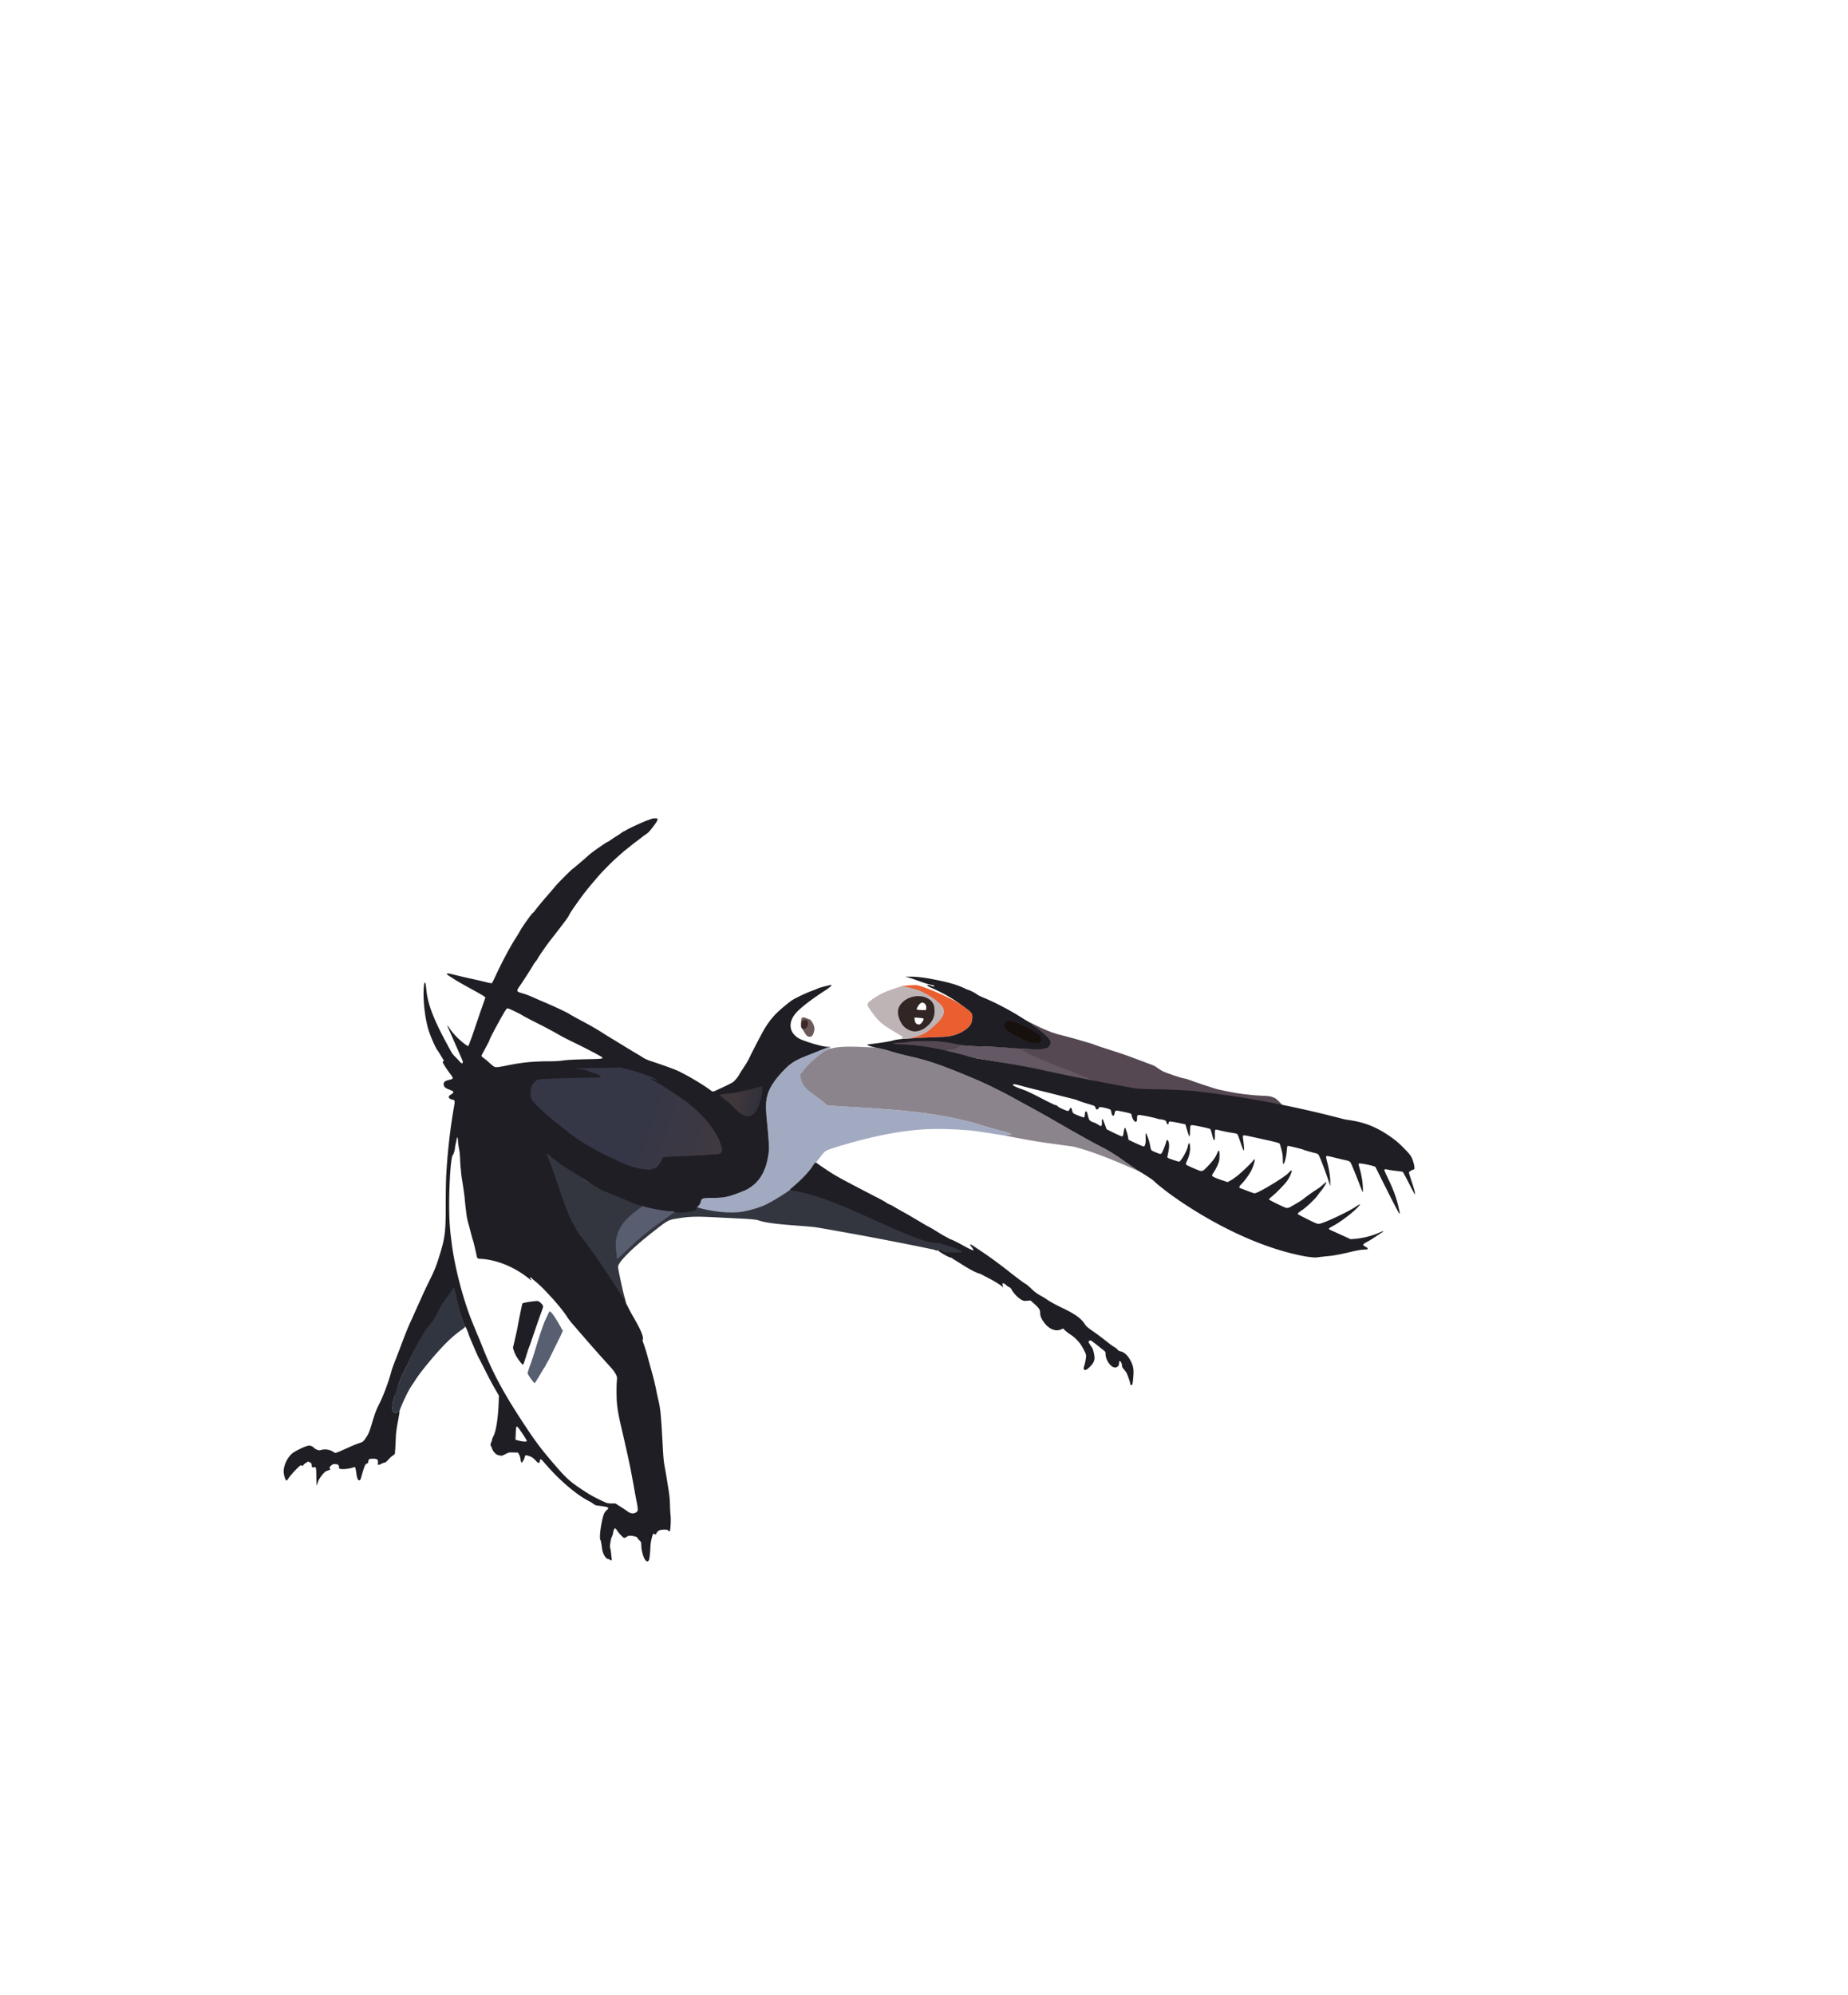 <svg xmlns="http://www.w3.org/2000/svg" xmlns:xlink="http://www.w3.org/1999/xlink" xml:space="preserve" width="3796" height="4096"><defs><linearGradient id="b"><stop offset=".393" style="stop-color:#40373b;stop-opacity:1"/><stop offset="1" style="stop-color:#2c2e3b;stop-opacity:1"/></linearGradient><linearGradient id="a"><stop offset=".455" style="stop-color:#353746;stop-opacity:1"/><stop offset="1" style="stop-color:#463a3d;stop-opacity:1"/></linearGradient><linearGradient xlink:href="#a" id="c" x1="1092.197" x2="1584.191" y1="2227.502" y2="2391.163" gradientUnits="userSpaceOnUse"/><linearGradient xlink:href="#b" id="d" x1="1471.65" x2="1573.481" y1="2246.072" y2="2273.443" gradientUnits="userSpaceOnUse"/></defs><path d="M1321.5 2471.95a5.46 5.46 0 0 0-4.422.81l-5.137 3.556c-14.153 9.8-28.257 22.58-36.181 33.102-9.263 12.299-14.784 26.679-15.897 41.58-.55 7.362.788 25.27 2.332 32.666.094.452.174 1.055.705 2.094.532 1.038 2.107 2.752 4.082 3.185 1.976.433 3.32-.126 4.188-.53.868-.406 1.47-.829 2.117-1.31 2.59-1.923 5.975-5.153 12.717-11.507 33.495-31.568 44.852-41.033 76.953-64.137 8.884-6.394 15.111-10.962 19.127-14.047 2.008-1.542 3.444-2.692 4.512-3.646.534-.478.95-.843 1.51-1.54.28-.348.648-.682 1.066-1.898.209-.608.476-1.55.2-2.93-.278-1.38-1.43-2.962-2.56-3.646-1.53-.929-1.548-.659-1.853-.729a12 12 0 0 0-.809-.154 40 40 0 0 0-1.779-.24c-1.35-.157-3.052-.317-4.867-.455-13.092-.995-30.495-3.911-45.938-7.733z" style="fill:#585d70;fill-opacity:1;stroke-width:1.336"/><path d="M2083.584 2083.505c-.321.016 38.44 22.451 39.578 23.378 5.514 4.491 22.75 18.646 26.853 22.938 2.41 2.52.628 5.82.82 6.751s.786 1.955 1.016 3.04c1.058 4.99 2.643 10.157-3.682 12.95-7.123 3.146-40.7 1.887-70.049-.511 0 0 40.579 21.113 61.748 30.453 21.536 9.503 34.383 14.812 45.188 18.674 12.356 4.416 16.86 6.163 37.123 14.404 17.232 8.403 27.09 13.9 44.9 18.14 0 0 20.53 3.213 44.902 7.7 25.474 4.69 25.004 4.648 62.932 5.4 40.958.813 45.878 1.1 97.582 5.66 27.922 2.465 45.828 10.35 63.992 13.865 16.744 3.239 23.958 4.211 41.366 5.568 22.283 1.738 46.695-5.625 53.982-2.462v-.01c2.752 1.194 4.107 1.414 3.086.502-3.272-2.924-10.565-12.722-17.705-15.824s-11.747-3.546-21.797-3.94c-27.915-1.093-54.44-5.018-66.203-7.553-2.806-.604-9.24-1.864-14.295-2.797-5.056-.934-12.693-2.682-16.97-3.886-10.566-2.975-46.297-14.947-54.704-18.33-3.824-1.54-8.583-2.906-10.842-3.114-5.513-.507-36.784-11.073-44.328-14.978-3.351-1.735-8.435-4.943-11.299-7.129-3.963-3.027-6.834-4.527-12.021-6.283-3.748-1.27-15.247-5.572-25.553-9.563s-26.057-9.728-35.002-12.746c-21.34-7.2-46.743-14.79-53.387-17.603-2.916-1.235-8.96-3.289-13.433-4.565-4.473-1.275-14.177-4.12-21.567-6.324-7.389-2.203-21.676-6.073-31.746-8.598-19.186-4.81-25.774-7.13-46.037-16.214-10.401-4.663-54.448-27.34-54.448-26.994m-150.789 48.816s-89.096 2.791-96.675 3.963c-7.784 1.204-6.469 14.4.509 15.064 28.365 2.693 98.733 7.574 111.722 11.854 12.144-.155 23.934-7.026 35.697-12.817l10.283-5.648s-10.458-6.575-30.424-10.134c-10.112-1.802-31.112-2.282-31.112-2.282" style="fill:#554852;fill-opacity:1;stroke-width:1.336"/><path d="M1122.674 2368.643c-.345.344-5.494 5.066-4.311 7.677 3.639 8.027 11.438 25.188 16.71 40.934 2.764 8.25 2.831 23.275 6.108 32.625s9.727 20.925 10.973 24.5 2.07 8.65 3.662 12.5 11.48 9.278 12.919 12.853c19.951 42 50.399 77.083 76.116 115.881 9.695 14.584 21.338 32.674 25.104 38.724s8.639 12.045 9.856 13.97c.642 1.016 3.988 3.825 6.683 8.949a296 296 0 0 0-3.443-12.96c-3.597-12.321-13.522-58.428-13.522-62.814 0-9.544 29.74-39.205 73.54-73.35 29.234-22.788 29.242-22.793 47.155-25.837 24.364-4.14 37.908-4.648 74.91-2.801 18.813.938 45.994 2.288 60.403 2.998 16.026.79 28.452 2.085 32.004 3.338 27.697 9.775 95.708 10.545 123.367 15.148 79.435 13.753 159.084 28.697 237.95 45.23 4.963 2.532 5.736 2.236 7.767 1.099 0-1.632 6.527-.21 7.857 1.92.7 1.12 2.878 2.112 5.49 2.501 7.046 1.048 36.527 1.025 36.527.129 0-1.358-4.025-5.151-5.756-5.151-.887 0-1.89-.45-2.23-1-4.35-3.289-37.44-12.956-40.963-12.956-55.546-1.269-196.9-106.012-299.137-109.696-2.897-1.626-6.12-.43-3.097-2.96a424 424 0 0 0 6.678-5.706c-5.232 4.376-10.536 8.832-10.713 8.324-.464-1.325-1.29-1.197-3.3.508-6.05 5.131-40.14 26.103-49.35 30.36-26.237 12.125-45.14 8.606-75.839 8.666-22.819.044-37.777-3.434-53.025-7.672-1.569-.436-2.932-.169-4.137.51q-.529.57-1.144 1.15c-2.292 2.156-4.76 4.043-4.76 5.39 0 6.053-30.212 9.261-40.688 6.836-4.092.152-6.179 1.86-8.093 3.559-1.778 1.577-11.922 9.013-22.541 16.522-26.651 18.844-48.116 36.611-69.928 57.884-10.189 9.937-19.182 18.067-19.986 18.067-1.926 0-1.168-2.715-3.246-19.307-4.49-41.859 22.318-66.073 54.822-88.451-2.065-.536-3.75-2.123-5.176-2.46-5.75-1.356-18.023-6.657-27.406-11.056-29.037-11.785-59.024-21.409-84.89-39.431-13.082-9.313-11.42-17.02-33.17-30.407-14.045-8.643-24.725-16.362-35.36-25.634-3.584-2.444-7.814.117-11.39.896" style="fill:#33363f;fill-opacity:1;stroke-width:.118"/><path d="M931.787 2644.28c-.415.04-3.536.786-5.425 3.904-1.903 3.144-8.133 6.951-10.927 10.546-3.368 4.333-5.782 9.266-8.46 13.363-.465.715-.98 1.357-1.442 2.088a163 163 0 0 0-8.128 14.46c-6.717 13.465-11.102 26.61-13.336 27.99-24.315 28.406-42.032 76.628-58.424 108.738a2008 2008 0 0 1-7.075 17c-.374.881-1.086 1.28-1.461 2.222-1.6 4.237-4.04 7.347-5.525 11.827-.925 3.21-.074 7.423-1.387 11.951-4.429 15.277-5.594 25.8-3.254 29.371 2.362 3.605 7.188 4.366 10.79 1.703l2.886-2.134v.105c4.449-13.317 17.961-42.257 24.906-51.95 1.422-1.982 5.14-7.594 8.264-12.468 11.468-17.896 43.557-56.384 63.266-75.88 24.71-24.446 35.352-27.581 38.824-33.11-.053-.071-.099-.154-.147-.211-3.339-3.957-9.931-25.535-16.068-50.926-.797-3.3-2.205-8.49-3.014-11.515a232 232 0 0 1-2.642-11.235c-.757-3.716-1.837-5.836-2.22-5.84" style="fill:#313540;fill-opacity:1;stroke-width:1.473"/><path d="M1184.639 2191.953c-1.98.081-3.519.181-5.602.256a86876 86876 0 0 0-64.719 2.338c-12.024.45-24.854 5.436-33.222 15.084s-11.492 22.005-11.492 33.934c0 7.095 1.454 18.163 6.841 26.652s11.594 14.06 21.701 23.775c28.963 27.837 66.865 55.69 104.403 78.47 37.537 22.78 73.666 40.479 103.6 46.925 14.868 3.202 27.256 5.383 41.083 1.101 13.827-4.281 23.589-16.062 29.225-26.96l-1.783 3.445 35.94-1.563c28.964-1.26 46.368-2.215 58.806-3.97 6.219-.878 11.274-1.762 17.137-4.364 5.862-2.602 13.381-9.192 16.19-16.508 4.244-11.063 1.555-12.944.937-16.046-.619-3.103-1.43-5.795-2.407-8.684-1.953-5.777-4.606-12.099-7.806-18.6-17.857-36.272-52.656-69.812-99.852-100.722-10.185-6.67-20.13-13.336-27.832-18.62-7.702-5.283-15.171-11.106-13.014-9.203-6.71-5.919-11.488-7.497-17.794-10.148s-13.46-5.18-21.024-7.54c-53.455-16.675-111.983-3.596-129.316 10.948" style="fill:url(#c);stroke-width:5.891"/><path d="M1705.2 2149.377c-.208-.01-.61.027-1.163.098h.076l-8 2.935c-4.4 1.615-10.025 3.814-12.5 4.887s-13.275 5.4-24 9.613c-29.9 11.748-37.864 17.28-58.974 40.967-34.102 40.105-28.223 59.202-23.6 112.5 3.183 35.401 3.2 41.645.14 57.156-2.618 13.278-3.66 16.657-8.628 27.998-8.16 18.625-22.922 32.793-42.197 40.496-29.515 11.796-37.582 13.604-61.74 13.842-22.15.218-23.34.585-25.057 7.742-.862 3.593-2.27 5.99-5.067 8.621-1.019.96-1.898 1.97-2.56 2.914 27.51 8.36 66.125 13.702 94.203 8.866 20.405-3.866 40.278-10.513 52-16.91 19.004-10.374 33.668-19.691 45.238-28.143-.27-.7.314-1.497 1.951-2.867 21.57-18.056 37.313-34.69 45.409-47.975 1.954-3.208 3.454-4.676 5.093-4.611 15.709-19.37 16.037-23.318 27.543-27.258 14.577-4.991 110.186-36.772 197.256-41.355 25.853-1.362 54.447-.668 89.5 2.177 15.928 1.293 60.105 8.63 78.195 11.516-4.453-.997-4.087-1.292-1.244-1.762 2.403-.396 5.775-.732 7.492-.732 2 0 2.962-.509 2.674-1.39-.248-.76-10.294-3.926-22.41-7.061-12.078-3.125-34.605-9.737-50.062-14.694-101.175-28.282-200.93-29.787-304.96-36.873l-9.115-7.404c-16.825-13.668-30.264-20.79-36.933-34.309-1.002-2.03-1.984-4.433-2.783-6.73-3.97-7.76-5.354-13.832-5.354-15.592 0-6.626 31.145-37.445 45-44.53 1.925-.983 4.727-2.813 6.227-4.064s4.081-2.573 5.738-2.937c2.946-.647 3.759-4.099 2.765-5.092q-.036-.035-.154-.039" style="fill:#a2aac1;fill-opacity:1;stroke-width:2.083"/><path d="M2221.268 2214.881c-115.279-24.658-147.553-30.926-208.648-40.52-27.045-4.247-35.057-5.841-44.526-8.86-3.643-1.16-10.433-2.943-15.088-3.961-10.142-2.219-14.612-3.47-13.615-3.813.405-.14 5.704-1.085 11.775-2.102 8.396-1.405 12.127-2.396 15.58-4.138 4.043-2.04 6.194-5.804 10.018-5.409 2.361.244 13.913 1.721 26.663 2.136 41.367 1.348 72.198 2.236 85.974 4.685 7.866 1.4 18.132 8.973 38.398 17.785 28.634 12.451 36.11 15.524 49.31 20.267 13.47 4.84 51.314 20.084 60.902 24.532 10.88 5.046 9.418 4.994-16.743-.602z" style="fill:#645864;fill-opacity:1;stroke:#000;stroke-width:1.391;stroke-opacity:0"/><path d="M1749.025 2149.262c-17.129-.152-33.816.853-46.437 5.246-13.048 4.54-39.53 26.515-53.363 44.693-5.046 6.63-5.466 6.683-4.827 12.123.36 3.066 2.418 9.149 4.573 13.516 6.669 13.518 24.897 24.162 41.722 37.83l9.116 7.404c104.029 7.086 203.785 8.592 304.959 36.873 15.457 4.957 37.984 11.569 50.062 14.694 12.116 3.135 22.162 6.3 22.41 7.06.288.882-.674 1.39-2.674 1.39-1.717 0-5.089.337-7.492.733-3.955.653-3.118.968 8.817 3.305 36.269 7.1 57.21 10.598 91.459 15.273l37.447 5.112c45.339 11.396 96.595 33.754 138.518 52.507 4.282 1.75 2.354-.893 3.713-1.627-7.618-4.914-28.139-14.602-40.713-23.343-18.812-13.078-28.423-18.99-43.196-26.57-10.45-5.363-25.975-13.697-34.5-18.522a14265 14265 0 0 0-29-16.363c-7.425-4.175-23.175-13.201-35-20.059-11.825-6.857-31.276-17.773-43.226-24.258s-28.15-15.37-36-19.748c-25.126-14.012-58.307-30.333-82.774-40.715-59.577-25.279-91.893-36.801-124.5-44.39-24.14-5.619-43.6-10.725-51.5-13.514-.45-.159-1-.337-1.635-.531-4.41-1.347-12.913-3.449-20.365-5.01a421 421 0 0 1-6.508-1.414c-14.386-.235-31.957-1.544-49.086-1.695" style="fill:#8b848c;fill-opacity:1;stroke-width:2.083"/><path d="M1565.338 2223.21c-3.105-.267-3.686.297-5.23.653-2.418.558-7.223 1.92-11.858 3.297-10.44 3.103-12.14 3.529-19.37 4.8-3.59.633-8.23 1.627-11.187 2.425-5.15 1.389-9.924 2.15-24.322 3.763-6.42.72-10.115 1.15-12.7 1.59-1.291.22-2.275.376-3.712.934-1.437.557-4.328 2.457-5.309 5.4-1.577 4.733.317 6.111.866 7.022.548.91.98 1.401 1.425 1.904.89 1.006 1.833 1.896 2.973 2.916 2.281 2.04 5.285 4.458 8.756 7.045 2.307 1.72 9.652 8.176 15.437 13.775 7.191 6.96 11.973 11.371 16.375 14.545 4.403 3.174 8.744 5.006 13.018 5.951 9.08 2.009 18.404-1.676 24.844-8.572s10.989-16.674 14.267-28.99c1.543-5.797 2.77-12.4 3.504-18.08.367-2.84.612-5.426.684-7.7.036-1.136.035-2.184-.061-3.298-.096-1.115.022-2.143-1.207-4.44-.19-.356-.496-1.194-1.817-2.488-1.32-1.293-3.827-2.317-5.377-2.451z" style="fill:url(#d);fill-opacity:1;stroke:#000;stroke-width:.945;stroke-opacity:0"/><path d="M1882.198 2023.025c-11.608-.654-35.537 2.455-31.078 2.31 2.7-.088 7.384.913 13.119 2.633 6.744 1.522 14.87 3.57 18.559 4.785 13.866 4.566 34.929 17.118 45.474 27.1 16.99 14.325 11.994 26.71-14.252 50.242-7.935 7.114-14.194 11.22-21.984 14.428-8.57 3.527-14.759 5.31-23.89 6.877a156 156 0 0 1-4.358.689 108 108 0 0 1-2.494.904s16.363-1.03 23.326-1.47c9.075-.574 26.4-1.33 38.5-1.682 23.585-.685 30.593-1.742 43.845-6.611 13.237-4.864 26.206-15.276 28.471-22.862 1.887-6.318 2.408-13.793 1.213-17.416-1.382-4.189-3.974-6.536-20.121-18.236-20.77-15.05-82.722-41.038-94.33-41.691" style="fill:#eb5e30;fill-opacity:1"/><path d="M1345.37 1680.39c-3.05.013-7.076.85-9.61 2-2.397 1.088-4.813 1.979-5.369 1.979-1.943 0-37.323 16.102-42.921 19.535-3.108 1.905-6.033 3.464-6.5 3.474-.468.01-2.734 1.468-5.036 3.25s-6.504 4.59-9.34 6.24c-2.835 1.65-7.816 4.913-11.068 7.25-3.252 2.338-6.156 4.25-6.453 4.25-2.194 0-32.201 20.87-39.54 27.5-9.76 8.817-30.906 26.863-32.673 27.881-2.898 1.671-29.795 28.483-35.76 35.647-6.192 7.439-14.044 16.627-17.921 20.973-6.352 7.119-19.664 23.206-23.428 28.31-2.356 3.196-4.891 6.044-5.633 6.328-1.827.701-22.28 29.495-25.83 36.362-1.564 3.025-4.752 8.425-7.086 12-11.858 18.162-28.154 48.297-41.098 76-4.754 10.175-9.022 18.892-9.486 19.373-.478.494-4.453-.018-9.172-1.184-10.826-2.673-26.864-6.381-44.326-10.248-7.7-1.705-19.334-4.458-25.854-6.117-8.656-2.203-12.153-2.718-12.96-1.91-1.258 1.257-.748 1.67 12.314 9.978 10.201 6.49 17.591 10.727 42.156 24.172 10.261 5.616 19.937 11.245 21.5 12.508l2.844 2.297-5.385 15.314c-2.961 8.424-10.644 30.842-17.074 49.817-7.469 22.04-12.207 34.598-13.117 34.773-.784.15-5.78-3.275-11.106-7.611-12.272-9.995-22.618-21.516-29.45-32.793-.624-1.028-1.494-1.524-1.934-1.102s31.565 71.195 31.55 73.182c-.036 4.803-1.582 4.904-6.158.404-5.512-7.01-12.373-11.833-17.008-19.402-32.566-58.829-48.828-94.58-51.84-130.127-1.307-15.426-3.532-16.37-4.601-7.824-2.919 23.327.905 63.449 8.58 90.01 4.063 14.06 14.88 38.77 19.477 44.49.663.824 3.2 4.804 5.636 8.843s5.099 8.412 5.916 9.717c1.338 2.135 1.316 2.502-.22 3.656-1.567 1.178-1.335 1.9 2.824 8.784 2.492 4.124 7.288 11.1 10.656 15.5 8.198 10.71 8.137 11.458-1.102 13.578-8.307 1.905-11.476 4.333-11.476 8.787 0 4.837 2.635 7.627 10.012 10.592 9.47 3.806 9.82 4.025 9.82 6.132 0 1.164-1.588 2.746-4.197 4.186-2.309 1.273-4.486 3.228-4.84 4.342-.909 2.863 1.934 5.605 6.639 6.4 5.682.96 6.101 2.51 3.93 14.576-7.614 42.29-13.67 95.621-16.055 141.407-.602 11.55-1.054 37.874-1.006 58.5.13 55.99-1.358 68.82-11.967 103.222-7.559 24.51-10.704 32.38-22.49 56.277-5.154 10.45-11.249 23.276-13.543 28.5-2.295 5.226-5.21 11.75-6.477 14.5-3.31 7.183-7.17 15.75-11.49 25.5a988 988 0 0 1-7.285 16c-3.619 7.713-14.564 35.074-19 47.5-1.375 3.85-5.885 15.585-10.024 26.077s-8.042 21.067-8.676 23.5c-5.803 22.288-16.891 52.336-25.617 69.423-6.348 12.432-8.323 17.74-15.83 42.55-4.271 14.116-6.203 18.907-9.883 24.5-6.618 10.06-7.606 10.93-15.26 13.44-6.957 2.283-12.786 4.735-34.847 14.653-6.555 2.947-12.786 5.358-13.846 5.358s-3.204-.91-4.765-2.022c-6.573-4.68-16.947-6.265-25.073-3.83-3.18.953-4.605.853-8.367-.584-2.494-.952-5.096-2.526-5.783-3.498s-2.786-2.562-4.666-3.531c-5.233-2.697-10.766-1.4-25.785 6.047-11.032 5.469-14.085 7.496-18.43 12.236-8.03 8.76-13.8 22.605-13.83 33.182-.02 7.319 3.65 19 5.969 19 .514 0 2.46-2.363 4.324-5.25 4.79-7.417 23.624-26.99 25.31-26.303l2.77 1.125c.83.337 1.648-.177 1.988-1.25.319-1.002 2.72-3.116 5.338-4.697l4.76-2.876 3.502 1.89c3.044 1.641 3.502 2.38 3.502 5.638 0 3.956 1.758 5.399 5.25 4.312 3.85-1.197 4.196.343 4.478 19.955.15 10.426.553 18.28.895 17.456s1.366-3.975 2.277-7c1.094-3.632 3.786-8.219 7.924-13.5 5.497-7.017 6.94-8.237 11.723-9.918 6.752-2.374 6.343-1.985 4.9-4.68-1.09-2.038-.846-2.608 2.405-5.586 2.922-2.678 4.446-3.316 7.912-3.316 5.825 0 8.8 2.195 8.482 6.261-.23 2.95.013 3.203 3.754 3.889 4.926.903 17.46-.501 23.455-2.627 2.45-.87 4.976-1.38 5.611-1.137.635.244 1.74 4.868 2.453 10.278 1.388 10.506 3.061 15.77 5.286 16.623 2.518.966 3.788-.905 5.695-8.381 1.04-4.074 3.18-11.232 4.76-15.907 2.495-7.387 3.289-8.686 6.056-9.93 2.643-1.186 3.184-1.989 3.184-4.714 0-4.196 2.102-5.356 9.713-5.356 8.272 0 10.676 1.853 10.015 7.713-.636 5.645.557 6.144 6.774 2.838 2.638-1.402 5.8-2.55 7.025-2.55 1.484 0 4.076-2.102 7.75-6.288 3.037-3.458 7.16-7.17 9.164-8.25 2.005-1.079 3.823-2.863 4.04-3.963.464-2.361 1.59-21.838 2.081-36 .205-5.895 1.803-17.59 3.893-28.49 1.95-10.17 3.545-19.52 3.545-20.779v-2.291l-2.887 2.135c-3.602 2.663-8.427 1.901-10.789-1.703-2.34-3.572-1.175-14.095 3.254-29.372a5344 5344 0 0 0 4.62-16c.546-1.925 2.236-6.425 3.753-10a2008 2008 0 0 0 7.074-17c16.393-32.11 34.694-79.114 59.008-107.519 2.234-1.38 9.25-13.017 15.967-26.48 5.225-10.474 10.698-19.102 18.42-29.036 2.794-3.594 6.637-9.107 8.541-12.25s3.785-5.715 4.18-5.715 1.244 2.588 1.888 5.75c.645 3.163 1.834 8.225 2.643 11.25s2.122 8.2 2.92 11.5c6.136 25.391 13.127 47.043 16.467 51 1.565 1.856 5.765 11.716 7.455 17.5.964 3.304 18.476 44.214 19.476 45.5.428.55 5.55 10.45 11.385 22 11.637 23.037 16.771 32.665 25.228 47.307l5.6 9.693-.517 14.5c-1.108 31.089-5.347 58.452-10.588 68.352-1.704 3.218-3.114 6.818-3.133 8s-.679 3.273-1.465 4.648c-1.653 2.891-1.946 7.606-.527 8.483.535.33 1.464 2.424 2.064 4.65.6 2.23 2.894 6.007 5.104 8.405 3.23 3.504 5.09 4.594 9.53 5.587 5.455 1.221 5.602 1.194 12.749-2.484 7.032-3.618 7.487-3.712 16.639-3.43l9.408.29 2.338 4.244c1.286 2.334 2.596 6.734 2.91 9.779s.97 5.781 1.457 6.082c1.829 1.13 5.87-5.467 7.266-11.856.738-3.381 2.474-3.488 10.275-.628 4.404 1.614 7.14 3.56 11.451 8.14 6.213 6.601 8.49 7.01 9.02 1.623.324-3.297 1.528-4.43 3.316-3.119.55.404 5.926 6.36 11.947 13.234 27.049 30.884 61.322 59.77 85.25 71.848 3.303 1.668 7.31 4.122 8.905 5.455 3.348 2.8 5.779 3.686 11.67 4.254 2.325.224 7.6.993 11.72 1.707 8.838 1.533 9.75 2.999 4.65 7.477-5.404 4.745-7.03 8.873-10.572 26.832-3.34 16.942-4.318 32.135-2.24 34.783.923 1.175 1.616 4.933 3.172 17.176 1.316 10.355 7.814 21.468 12.55 21.468 1.213 0 2.763.675 3.448 1.5s1.928 1.5 2.762 1.5c1.27 0 1.398-1.01.789-6.25-.4-3.437-1.031-8.95-1.404-12.25-.374-3.3-1.024-6.544-1.446-7.209-1.215-1.915 1.197-18.416 3.283-22.453 1.041-2.014 2.184-5.389 2.54-7.5 1.85-10.993 4.143-12.848 7.962-6.435 2.735 4.591 12.351 14.911 14.543 15.607 1.034.328 3.384-.528 5.623-2.049 3.569-2.422 4.355-2.56 10.823-1.912 6.54.657 11.525 2.61 11.525 4.518 0 .46 1.688 2.476 3.75 4.478 3.663 3.557 3.755 3.825 3.93 11.516.211 9.28 4.227 23.747 7.965 28.69 3.015 3.987 5.835 4.17 7.697.5 1.242-2.45 2.499-14.294 3.209-30.25.283-6.363 3.88-21.833 5.44-23.391.746-.746 1.67-.677 3.13.234 1.087.678 2.049 1.11 2.21.996l.01-.01c3.779-7.906 6.957-9.858 16.5-10.125 6.081-.17 7.293.104 9.468 2.14 2.461 2.306 2.503 2.31 3.142.294 1.48-4.66 2.286-23.407 1.348-31.334-.54-4.563-1.083-14.37-1.209-21.795-.125-7.425-.997-18.45-1.935-24.5-3.967-25.572-6.74-42.499-8.188-50-2.737-14.172-3.367-20.487-4.943-49.5-3.346-61.59-4.499-73.355-9.057-92.5-1.31-5.5-3.517-15.85-4.906-23-1.39-7.15-5.043-22-8.12-33-3.075-11-6.243-22.475-7.04-25.5-3.7-14.044-6.744-24.173-9.567-31.852-2.683-7.298-2.908-8.657-1.78-10.765 1.725-11.235-20.718-46.4-25.831-56.383-6.322-12.375-12.49-24.075-13.707-26s-5.295-8.45-9.06-14.5c-3.767-6.05-14.78-22.931-24.475-37.516-19.048-28.653-22.565-33.714-39.615-56.984-3.83-5.225-7.617-10.455-8.418-11.621s-4.017-5.16-7.147-8.873c-3.13-3.714-8.006-11.293-10.836-16.844-2.83-5.55-5.932-11.233-6.894-12.627-.963-1.394-2.927-5.46-4.366-9.035s-3.918-9.65-5.51-13.5-3.915-9.925-5.162-13.5-4.945-14.15-8.222-23.5-8.22-23.75-10.983-32c-5.273-15.745-12.385-34.72-16.023-42.746-1.184-2.611-1.87-5.029-1.525-5.373.344-.344 3.456 1.843 6.917 4.861 10.635 9.273 22.816 18.116 36.86 26.76 21.75 13.387 22.838 14.094 35.92 23.406 18.475 13.151 31.28 19.714 62.515 32.04 8.8 3.472 18.475 7.474 21.5 8.892 9.383 4.399 22.25 9.293 28 10.65 3.025.714 8.492 2.139 12.149 3.166 14.688 4.128 42.926 8.844 52.951 8.844 2.2 0 5.214.624 6.7 1.387 7.248 3.72 44.202-.068 44.202-6.612 0-1.346 1.583-3.763 3.875-5.92 2.796-2.63 4.205-5.028 5.067-8.62 1.717-7.158 2.907-7.525 25.056-7.743 24.159-.238 32.226-2.046 61.74-13.842 19.276-7.703 34.039-21.871 42.198-40.496 4.969-11.342 6.01-14.72 8.629-27.998 3.058-15.511 3.042-21.755-.14-57.156-4.624-53.298-10.503-72.395 23.599-112.5 21.11-23.687 29.074-29.22 58.974-40.967 10.725-4.214 21.525-8.54 24-9.613s8.1-3.272 12.5-4.887l8-2.935-5.58-.05c-7.742-.066-33.47-7.16-50.83-14.011-23.973-8.922-35.297-34.357-7.672-60.568 18.058-16.895 43.66-33.727 54.082-40.409 9.505-6.092 15.472-11.236 13.713-11.822-.514-.171-5.659.826-11.433 2.217-9.505 2.29-14.475 3.895-20.28 6.549-1.1.503-5.825 2.343-10.5 4.092-11.178 4.18-31.212 13.697-38.054 18.078-8.414 5.387-28.814 22.767-36.334 30.957-8.806 9.588-17.14 21.158-23.32 32.369-8.067 14.633-24.555 46.49-27.68 53.484-4.286 9.367-10.223 17.882-15.803 26.516-2.492 3.85-5.118 8.125-5.834 9.5-2.702 5.188-9.474 13.245-13.4 15.945-2.242 1.541-10.15 5.613-17.575 9.047l-17.566 8.125c-5.08 2.352-6.557 2.357-9.549.023-15.67-12.224-54.591-35.022-72.885-42.693-7.153-3-34.753-12.762-50.636-17.91-5.575-1.807-12.1-4.607-14.5-6.223s-8.864-5.57-14.364-8.787-15.85-9.455-23-13.863c-7.15-4.409-20.2-12.374-29-17.7s-18.025-11.046-20.5-12.715c-3.729-2.513-12.122-7.513-23.5-13.998-1.1-.626-10.55-5.74-21-11.365s-19.675-10.759-20.5-11.408c-3.624-2.851-32.03-16.263-54-25.496-6.875-2.89-15.65-6.706-19.5-8.479-9.26-4.264-19.876-8.223-27.67-10.32-8.143-2.19-8.655-4.295-2.978-12.2 5.96-8.296 26.392-39.99 28.43-44.097.985-1.987 3.283-5.362 5.107-7.5s4.114-5.462 5.088-7.387c2.347-4.639 18.245-27.447 26.139-37.5 21.92-27.912 35.846-46.433 37.039-49.253 1.788-4.23 7.103-12.536 15.193-23.747a5364 5364 0 0 0 9.072-12.605c8.276-11.567 16.797-22.07 35.922-44.291 9.878-11.476 29.072-30.779 41.158-41.39 5.225-4.588 10.407-9.16 11.516-10.159 1.11-.999 4.26-3.517 7-5.598s5.884-4.595 6.984-5.591 5.783-4.636 10.405-8.088c4.622-3.453 10.247-7.743 12.5-9.535s6.345-4.777 9.095-6.631c4.665-3.146 7.373-6.046 15.047-16.112 6.003-7.874 8.453-12 8.453-14.232 0-2.072-.453-2.266-5.25-2.246zm524.45 325.082-10.7.106c18.905 4.13 36.453 13.284 55.373 17.164 3.823.445 5.992 2.082 3.85 2.904-.777.298-3.374-.337-5.772-1.41-4.354-1.95-8.008-2.164-8.055-.471-.014.493 3.492 2.433 7.79 4.312 24.028 10.508 43.452 21.59 64.222 36.64 16.147 11.7 18.739 14.047 20.121 18.235 1.196 3.623.675 11.098-1.213 17.416-2.265 7.586-15.234 17.999-28.47 22.862-13.253 4.869-20.261 5.927-43.846 6.611-12.1.351-29.425 1.108-38.5 1.682s-22.125 1.396-29 1.828c-7.913.497-15.069 1.574-19.5 2.933-6.355 1.95-30.678 5.828-47.75 7.612-3.712.388-6.75 1.054-6.75 1.48 0 1.464 7.523 3.752 23 6.994 8.525 1.787 18.425 4.28 22 5.542 7.9 2.788 27.36 7.895 51.5 13.513 32.607 7.59 64.923 19.112 124.5 44.39 24.467 10.382 57.648 26.703 82.774 40.716 7.85 4.377 24.05 13.264 36 19.748s31.401 17.4 43.226 24.258c11.825 6.857 27.575 15.884 35 20.058 7.425 4.175 20.475 11.538 29 16.363s24.05 13.16 34.5 18.522c14.773 7.58 24.384 13.493 43.195 26.57 13.307 9.25 29.957 20.487 37 24.97 22.912 14.586 24.671 15.798 28.764 19.796 4.47 4.367 4.983 4.787 23.236 19.076.364.284 134.211 104.991 282.805 133.525 2.75.591 8.6 1.436 13 1.88 4.4.442 8.675.867 9.5.944s4.875-.3 9-.837c4.125-.538 12.675-1.468 19-2.065 11.286-1.065 25.506-3.727 45.63-8.543 13.972-3.343 21.833-4.65 28.854-4.8 7.785-.167 8.549-2.272 2.073-5.708-2.49-1.32-4.738-2.952-4.996-3.625-.525-1.368 2.775-3.938 9.29-7.236 2.394-1.211 9.552-5.658 15.907-9.88 6.354-4.224 12.608-8.354 13.896-9.179 4.55-2.912 2.265-2.878-4.295.065-16.727 7.505-35.29 12.272-52.642 13.52l-8.217.592-18.617-8.52c-10.24-4.685-20.252-9.2-22.25-10.035s-3.63-2.105-3.63-2.82c0-.716 3.04-2.864 6.75-4.774 14.355-7.387 37.46-24.324 49.831-36.527 10.446-10.305 9.742-11.343-2.293-3.389-16.786 11.095-64.444 33.295-74.318 34.62-3.213.43-6.444-.844-23.348-9.208-10.79-5.339-19.885-10.136-20.209-10.66-.898-1.453 1.18-3.443 8.965-8.59 8.185-5.412 26.387-22.64 30.926-29.273 1.693-2.475 4.905-6.633 7.136-9.24 4.688-5.478 11.557-16.479 11.557-18.508 0-.762-3.037 1.364-6.75 4.725s-8.417 7.103-10.455 8.316c-5.944 3.54-24.7 16.686-28.236 19.791-3.596 3.157-12.286 8.711-23.301 14.895-12.641 7.095-10.332 7.286-30.989-2.577-10.047-4.797-18.269-9.258-18.269-9.914s2.66-3.283 5.912-5.838c7.398-5.812 24.688-23.352 30.213-30.65 2.29-3.025 5.424-8.2 6.965-11.5 5.688-12.184 4.695-14.944-2.455-6.82-7.955 9.037-63.113 42.32-70.135 42.32-1.254 0-7.843-2.194-14.64-4.875-6.799-2.68-13.373-5.185-14.61-5.566-3.25-1.002-2.772-3.67 1.365-7.614 6.618-6.308 17.437-21.171 21.371-29.36 6.556-13.644 9.288-28.094 3.797-20.083-2.879 4.2-20.623 21.445-30.834 29.967-4.703 3.924-11.53 8.802-15.174 10.84l-6.623 3.703-10.326-3.395c-14.14-4.649-21.826-8.184-21.826-10.039 0-.842 2.024-4.55 4.498-8.238 2.474-3.689 5.921-10.337 7.66-14.774 2.76-7.043 3.173-9.335 3.252-18.066.113-12.413-1.413-13.269-5.57-3.125-3.006 7.335-9.838 16.366-20.295 26.822-10.233 10.233-8.925 10.101-26.617 2.684-8.37-3.51-15.663-7.089-16.207-7.955-.726-1.155-.16-3.315 2.119-8.09 3.855-8.079 6.133-17.479 6.133-25.336 0-12.025-2.644-13.986-4.74-3.514-1.917 9.571-14.307 31.014-17.92 31.014-1.711 0-17.309-5.117-21.641-7.1-2.105-.963-2.705-1.82-2.344-3.347 3.762-15.895 4.428-24.505 2.365-30.553-1.677-4.919-3.93-4.503-5.004.924-.48 2.433-2.821 8.958-5.199 14.5-4.905 11.435-4.448 11.21-14.49 7.135-11.714-4.754-11.298-4.289-13.15-14.74-.909-5.126-3.046-12.694-4.748-16.819s-3.098-7.613-3.098-7.75c0-.138-.418-.25-.924-.25-.53 0-.702 3.913-.404 9.25.565 10.144-.93 16.983-3.84 17.543-.916.176-8.34-2.824-16.5-6.668l-14.836-6.988-.68-4.319c-1.027-6.516-5.373-20.17-6.545-20.56-.572-.19-1.558 2.682-2.213 6.449-1.995 11.49-1.922 11.299-4.332 11.225-1.227-.038-8.755-3.3-16.73-7.25l-14.5-7.182-3.318-9c-1.826-4.95-3.675-9.675-4.11-10.5-1.462-2.776-2.573-.948-2.254 3.707.379 5.507-.43 9.293-1.984 9.293-.62 0-3.424-1.493-6.23-3.318-2.807-1.826-6.954-3.85-9.217-4.5-6.166-1.77-8.972-4.464-10.315-9.907-2.875-11.652-3.128-12.275-4.986-12.275-1.507 0-1.92.996-2.297 5.535-.252 3.044-.89 5.967-1.418 6.494-1.004 1.004-20.326-6.586-22.64-8.894-.677-.675-1.681-3.307-2.231-5.85-1.262-5.835-3.088-6.515-5.027-1.873-.825 1.974-2.165 3.588-2.979 3.588-3.257 0-19.623-7.35-21.402-9.611-1.057-1.343-2.939-2.389-4.299-2.389-1.331 0-14.318-6.234-28.857-13.854s-30.486-15.301-35.436-17.072c-18.641-6.669-23.5-8.97-23.5-11.13 0-1.676 5.253-.998 16.5 2.13 11.678 3.248 16.233 4.41 45.5 11.606 10.175 2.502 22.55 5.612 27.5 6.912s16.418 4.205 25.482 6.455 16.94 4.441 17.5 4.869c1.047.8 9.072 3.539 20.518 7.002 16.012 4.844 15.19 4.436 16.383 8.127 1.425 4.408 4.736 5.182 6.414 1.5.758-1.664 1.965-2.545 3.482-2.545 4.862 0 20.214 3.954 21.342 5.496.641.877 1.462 3.562 1.822 5.967.83 5.537 3.153 7.812 5.166 5.059.766-1.047 1.391-2.857 1.391-4.022s.626-2.973 1.39-4.02c1.36-1.858 1.732-1.834 16.17 1.05 8.128 1.623 15.378 3.55 16.11 4.283.732.732 1.348 2.311 1.371 3.51.055 2.9 4.046 10.796 6.074 12.02 3.232 1.95 4.885.075 4.9-5.562.023-7.518.695-8.21 7.133-7.357 8.643 1.145 29.016 5.435 33.352 7.023 2.2.806 5.35 1.49 7 1.524 1.65.032 4.996.657 7.436 1.386 3.909 1.17 4.566 1.79 5.533 5.235 1.316 4.692 3.786 5.186 4.543.908.455-2.57.957-2.986 3.51-2.91 2.916.087 16.144 2.528 25.884 4.777l4.906 1.133 3.737 12.5c2.054 6.875 4.121 12.39 4.594 12.256s.97-4.41 1.107-9.5c.339-12.6.678-13.762 4.02-13.737 5.21.038 36.436 6.758 37.712 8.116.706.75 2.312 5.64 3.567 10.865s2.707 10.057 3.228 10.738c2.043 2.667 2.87-.297 2.606-9.35-.173-5.946.138-9.808.845-10.515.824-.824 2.914-.673 7.946.57 10.664 2.637 19.137 4.335 27.826 5.578 4.4.63 8.534 1.67 9.186 2.311 1.296 1.276 2.464 4.294 8.49 21.918 2.21 6.463 4.49 11.75 5.066 11.75 1.108 0 .654-8.19-1.21-21.865-.553-4.052-.76-7.764-.46-8.25.845-1.367 3.784-1.082 15.809 1.539 32.372 7.055 39.958 8.75 48.992 10.951 5.43 1.323 10.214 2.957 10.629 3.629s2.014 6.006 3.553 11.857c2.029 7.715 2.817 13.158 2.87 19.805.042 5.042.379 9.472.75 9.844 2.173 2.173 6.437-13.216 7.4-26.703.425-5.964 1.146-9.87 1.874-10.149 1.336-.512 30.166 6.537 33.131 8.102 1.672.882 9.064 2.998 25.266 7.232 4.11 1.075 4.52 1.523 7.634 8.323 3.798 8.292 15.28 39.431 18.872 51.185l2.445 8 .101-9.074c.112-9.957-2.46-26.244-6.591-41.72-1.889-7.076-2.314-10.1-1.526-10.888.788-.787 5.068-.095 15.406 2.497 7.873 1.973 17.688 4.309 21.813 5.189 10.858 2.316 11.494 2.719 14.486 9.178 2.699 5.824 11.94 28.772 17.647 43.818 1.668 4.4 3.643 9.35 4.386 11 1.33 2.951 1.354 2.906 1.417-2.79.144-13.028-2.345-28.88-7.145-45.501-1.465-5.073-1.788-7.61-1.06-8.338 1.075-1.076 21.464 2.562 29.751 5.309l3.983 1.32 24.017 47.95c13.21 26.372 24.578 48.12 25.26 48.33 1.53.469 1.164-1.879-2.916-18.78-3.783-15.67-9.883-31.817-19.967-52.853-4.322-9.019-7.859-16.98-7.859-17.69 0-2.02 2.053-2.246 8-.883 3.025.694 10.791 1.836 17.258 2.54 6.466.702 12.154 1.526 12.638 1.831.485.305 5.941 10.455 12.125 22.555s11.695 22.45 12.243 23c2.17 2.177-.364-8.602-5.756-24.5-3.078-9.075-5.688-17.58-5.801-18.902-.163-1.91.7-2.886 4.201-4.75 2.424-1.291 5.012-2.348 5.75-2.348 3.237 0-.76-18.18-5.926-26.95-3.934-6.679-23.478-26.45-33.843-34.235-31.855-23.928-58.368-35.281-94.118-40.3-5.686-.798-12.311-2.148-14.724-3-97.03-25.264-194.417-44.088-294.563-55.58-18.512-2.188-52.274-3.951-85.984-4.49-23.497-.375-38.605-1.046-43.5-1.931-163.295-29.52-175.353-36.094-248-48.912-18.862-3.328-60.151-10.08-71-11.61-8.105-1.142-26.042-5.282-27.92-6.443-.488-.302-8.242-2.327-17.232-4.502s-19.048-4.632-22.348-5.46c-16.263-4.077-35.408-7.69-50.787-9.58-19.773-2.429-25.096-2.942-35.713-3.445-29.378-1.39-32.838-2.86-9.357-3.97 7.777-.368 15.652-1.122 17.5-1.674 5.462-1.633 41.918-2.286 58.6-1.05 8.382.62 19.857 2.017 25.5 3.103 31.618 6.085 37.518 6.722 69.564 7.511 14.131.349 40.093 1.788 57.693 3.2 36.924 2.96 60.468 3.468 68.23 1.472 9.203-2.366 13.92-10.788 9.985-17.826-7.799-13.949-69.257-59.58-139.031-88.347-4.3-1.773-9.025-4.234-10.5-5.47-3.227-2.701-13.155-7.75-18.684-9.503-2.2-.697-4.492-1.657-5.094-2.131-21.427-10.525-45.17-15.165-68.406-19.78-17.076-3.285-33.386-5.105-44.8-4.993zm-827.444 65.084h.06c2.647.065 25.998 11.157 31.266 14.883 1.42 1.004 14.24 7.731 28.49 14.947 23.74 12.022 31.802 16.341 50.427 27.012 3.575 2.048 15.725 8.197 27 13.664 23.678 11.48 54.832 27.825 56.957 29.883 2.96 2.865-.428 3.493-21.042 3.908-33.26.668-50.86 1.548-60.415 3.021-4.95.763-15.3 1.4-23 1.412-38.232.064-60.17 2.264-95.185 9.547-6.702 1.394-14.206 2.535-16.674 2.535-4.853 0-5.914-.671-17.037-10.796-3.243-2.952-7.595-6.494-9.674-7.87-4.454-2.947-5.167-4.343-3.594-7.043.64-1.097 3.755-6.9 6.92-12.894s6.163-11.572 6.662-12.397c.5-.825 1.618-3.525 2.487-6 1.675-4.771 14.472-28.89 26.793-50.5 5.371-9.421 7.988-13.084 9.508-13.306.016 0 .032 0 .05-.01zm231.744 121.617 12 2.698c20.95 4.708 63.5 19.946 63.5 22.742 0 1.062-.313.996-5.963-1.23-4.283-1.689-5.037-1.76-5.037-.475 0 .83 1.238 1.95 2.75 2.486s3.65 1.512 4.75 2.17 5.375 3.186 9.5 5.619c7.616 4.492 28.153 18.029 44.5 29.33 34.35 23.748 61.484 53.124 75.127 81.332 6.667 13.785 9.277 23.866 7.264 28.065-1.945 4.055-5.285 5.421-13.391 5.476-3.85.026-10.15.468-14 .983s-23.65 1.612-44 2.439c-20.35.828-39.852 1.782-43.338 2.121-6.154.599-6.382.725-7.836 4.28-2.702 6.609-9.553 16.226-12.728 17.869-1.704.881-5.348 2.202-8.098 2.935s-5.45 1.273-6 1.203-4.375-.466-8.5-.88c-15.545-1.562-35.225-7.7-55-17.153-7.975-3.813-17.65-8.362-21.5-10.11-16.206-7.355-38.498-19.887-58.283-32.765-10.575-6.883-35.295-25.82-54.75-41.94-24.116-19.981-39.388-34.935-43.043-42.148-2.43-4.796-2.607-5.964-2.176-14.287.586-11.319 2.958-16.887 9.512-22.33 4.295-3.567 5.446-4.003 12.24-4.621 8.952-.814 66.612-2.542 97.506-2.922 12.103-.149 22.565-.616 23.25-1.04 3.451-2.132.708-4.013-11.256-7.714-2.2-.68-7.6-2.775-12-4.656-6.08-2.6-9.92-3.544-16-3.94-4.4-.286-8.315-.818-8.701-1.181-.823-.775-.063-.8 50.701-1.68zm290.795 38.537c.289-.01.484.022.588.086 3.523 2.177-6.945 94.656-52.688 48.731-8.632-8.714-17.315-16.926-19.295-18.25-7.821-5.23-15.911-12.296-15.056-13.15.488-.488 4.885-1.288 9.771-1.776 17.998-1.796 26.982-3.091 30.885-4.453 2.2-.767 7.335-1.89 11.41-2.496s10.15-1.958 13.5-3.006c12.233-3.827 18.863-5.636 20.885-5.685zm-625.613 104.8c.64-.044 1.226 2.916 1.607 8.609.322 4.812 1.283 11.718 2.135 15.347s1.776 12.854 2.053 20.5.745 15.477 1.039 17.402.71 6.2.93 9.5c.218 3.3 1.154 10.5 2.077 16 2.553 15.196 5.655 37.779 5.702 41.5.027 2.148 2.474 23.146 3.73 32 .585 4.126 1.733 9.75 2.55 12.5.819 2.75 2.837 10.176 4.485 16.5 4.491 17.232 5.042 19.236 6.172 22.5 1.111 3.21 4.979 19.445 6.79 28.5 1.646 8.24 1.928 8.477 10.263 8.655 36.342 2.65 72.623 19.627 100.248 42.664 2.299 2.3 3.379 1.27 1.197-1.14-.913-1.01-1.66-2.137-1.66-2.506 0-.986 2.777-.821 3.168.187.183.473 3.482 3.472 7.332 6.662 10.464 8.67 17.203 15.326 33.39 32.979 14.244 15.533 26.194 30.47 33.018 41.273 1.832 2.9 6.764 9.249 10.961 14.108 36.738 42.53 50.3 57.922 78.48 89.052 3.768 4.162 8.197 10.221 9.842 13.467 2.85 5.622 2.957 6.284 2.268 14-1.075 12.034-.832 36.663.48 48.6 1.557 14.154 3.339 23.61 9.239 49 9.309 40.062 16.886 74.439 19.287 87.5.91 4.95 2.72 14.625 4.021 21.5 1.302 6.875 2.641 14.3 2.977 16.5s2.216 12.266 4.18 22.369c3.835 19.732 3.77 21.574-.848 24.459-5.319 3.322-11.475 2.442-18.065-2.584-1.795-1.37-7.951-5.473-13.681-9.117l-10.418-6.627h-7.694c-4.774 0-9.16-.608-11.564-1.602-9.087-3.757-29.321-14.018-35.828-18.17-37.56-23.965-43.498-29.085-71.633-61.777-25.349-29.456-36.666-44.419-58.293-77.065-43.987-66.398-66.3-107.612-88.11-162.74-3.513-8.881-7.574-18.824-9.025-22.098-3.195-7.212-12.744-30.589-16.154-39.548-16.59-43.588-32.208-105.237-37.822-149.307-3.08-24.183-3.447-27.758-4.533-44.193-2.984-45.137 1.284-134.768 6.623-139.09 1.426-1.155 4.402-11.323 4.402-15.04 0-1.214.639-4.833 1.418-8.04.78-3.207 1.7-7.518 2.045-9.58.402-2.402.821-3.583 1.219-3.61m736.521 51.997c-1.64-.065-3.139 1.403-5.094 4.611-8.095 13.286-23.839 29.92-45.408 47.975-3.023 2.53-2.451 3.102.445 4.729 92.906 10.942 246.2 107.278 301.745 108.547 3.523 0 36.26 9.71 40.609 13 .34.55 1.344 1 2.23 1 1.731 0 5.27 2.776 5.27 4.134 0 .896-28.785.273-35.83-.775-2.612-.389-4.79-1.382-5.49-2.502-1.186-1.899-7.68-2.726-7.68-.979 0 2.08 22.444 15.121 26.022 15.121 1.02 0 3.273 1.297 5.007 2.881 16.47 9.523 35.817 23.818 53.256 29.826 1.634.327 4.825 1.632 7.092 2.899 2.268 1.267 8.623 4.623 14.123 7.459 10.266 5.293 22.15 12.653 26.399 16.35l2.398 2.085-.736-2.5c-.405-1.375-.81-3.4-.899-4.5-.237-2.918 3.076-2.05 7.338 1.924 1.925 1.795 4.883 3.807 6.574 4.47 2.065.808 3.767 2.63 5.186 5.55 2.967 6.107 13.13 16.635 19.303 19.994 4.745 2.583 5.814 2.778 12.21 2.242l7.01-.588 7.873 7.11c9.855 8.898 11.844 12.02 11.844 18.584 0 6.199 2.35 11.823 8.299 19.865 9.817 13.27 23.61 18.836 34.514 13.93l4.265-1.92 4.211 4.064c2.316 2.236 7.361 6.074 11.211 8.53 7.357 4.691 16.016 13.176 21.17 20.746 3.65 5.36 9.284 16.354 10.434 20.36.886 3.09-.917 14.399-3.729 23.378-1.325 4.232-1.4 5.528-.385 6.75 2.233 2.69 5.037 1.627 11.19-4.238 6.395-6.097 9.233-10.606 10.318-16.391.948-5.054-2.262-20.271-5.103-24.188-1.266-1.744-3.525-5.146-5.022-7.558-2.62-4.224-2.652-4.436-.855-5.75 1.026-.75 2.39-1.363 3.03-1.363.642 0 6.365 4.162 12.718 9.25 6.353 5.087 13 10.378 14.771 11.76 2.88 2.245 3.238 3.09 3.379 8 .378 13.17 12.69 28.686 21.09 26.577 4.146-1.04 6.494-4.124 6.494-8.529 0-2.167.414-4.197.92-4.51 1.72-1.062 5.08 4.579 5.08 8.526 0 3.003.846 4.779 4.016 8.441 2.208 2.551 4.734 6.033 5.615 7.737 2.233 4.317 7.369 19.36 7.369 21.58 0 1.009.316 2.149.701 2.535.386.385 1.398.568 2.25.406 1.736-.33 2.617-5.34 3.654-20.777.78-11.594-.511-18.543-5.175-27.866-5.853-11.698-13.724-19.182-21.737-20.668-2.404-.445-4.391-1.597-5.392-3.125-.872-1.33-3.657-3.612-6.192-5.07-2.534-1.458-7.227-4.702-10.427-7.209-18.658-14.613-24.365-18.9-35.442-26.621-10.152-7.077-12.904-9.558-16-14.428-7.06-11.104-20.46-20.652-45.478-32.408-12.769-6-25.855-13.24-32.762-18.125-2.475-1.75-8.367-5.27-13.094-7.824-6.01-3.248-11.27-7.22-17.5-13.215-4.898-4.714-10.256-9.267-11.906-10.12-3.792-1.957-18.513-12.874-33.861-25.109-6.525-5.2-18.9-14.644-27.5-20.988-13.679-10.088-21.776-15.676-47.028-32.449-3.086-2.05-5.756-3.302-5.933-2.783-.178.519 1.285 3.048 3.25 5.62 7.12 9.327 4.584 8.74-19.928-4.609-29.163-15.881-20.98-9.132-29.066-14.5-13.879-6.67-27.143-16.595-40.657-23.5-.266 0-4.095-2.137-8.51-4.75-4.414-2.612-11.342-6.707-15.396-9.101a4560 4560 0 0 1-12.871-7.63 386 386 0 0 0-11-6.269c-8.863-4.816-22.717-12.778-24.164-13.886-.734-.563-3.811-2.047-6.836-3.299s-6.4-3.093-7.5-4.09-8.075-4.946-15.5-8.773c-62.486-32.212-84.627-44.075-96.5-51.7-12.787-8.212-27.193-17.945-29.064-19.636-1.215-1.098-2.249-1.688-3.233-1.727m-573.232 284.1c-7.552.18-28.011 3.47-29.543 5.002-.435.434-7.38 34.294-9.4 45.828-1.019 5.812-2.32 12.337-2.891 14.5s-1.957 8.207-3.08 13.432-2.563 11.32-3.201 13.546c-1.053 3.671-.863 4.831 2.038 12.5 2.15 5.685 5.333 11.32 9.72 17.203 3.587 4.813 7.054 8.75 7.704 8.74 1.14-.01 2.438-3.563 8.754-23.99 1.616-5.224 3.374-10.4 3.906-11.5.533-1.1 2.494-6.5 4.358-12 9.734-28.728 17.838-52.018 21.053-60.5 1.98-5.224 3.607-10.547 3.607-11.828.01-2.787-7.004-9.884-10.672-10.804-.46-.116-1.274-.155-2.353-.13m-40.479 257.762c1.825 0 20.91 28.54 20.033 29.958-1.016 1.644-9.48.944-18.154-1.5l-5.13-1.445.437-11.256c.525-13.545.92-15.758 2.814-15.758" style="fill:#1f1e24;fill-opacity:1"/><path d="M1886.497 2044.511c-4.112-.079-8.225.42-12.095 1.568-22.254 6.603-33.272 20.4-30.318 37.966 2.908 17.292 14.63 31.216 29.066 34.522 2.167.496 4.882.756 6.033.576a462 462 0 0 1 6.62-.94c10.88-1.476 25.405-12.86 31.008-24.304 5.313-10.85 5.29-26.948-.049-35.127-5.617-8.605-17.93-14.026-30.265-14.26m7.88 14.235c1.195-.04 2.42.436 3.972 1.38 3.321 2.02 4.934 6.462 4.207 11.597-.393 2.78-.65 2.829-12.125 2.256-4.172-.208-7.586-.849-7.586-1.422 0-1.99 3.995-8.817 6.438-11.003 2.07-1.854 3.559-2.757 5.095-2.808m-15.718 30.592 8.633.68c4.748.374 9.018 1.028 9.489 1.455 1.35 1.224-1.878 7.795-5.056 10.295-3.166 2.49-3.893 2.587-8.013 1.079-3-1.099-5.053-5.364-5.053-10.5z" style="fill:#312624;fill-opacity:1;stroke-width:1.046"/><path d="M1650.85 2089.085c-1.706-.066-3.044.444-3.944 1.528-.818.986-1.462 4.927-1.658 10.146-.27 7.211-.031 8.862 1.549 10.639 1.028 1.157 3.13 4.351 4.67 7.101s3.948 6.238 5.353 7.75c2.928 3.152 7.446 3.654 10.93 1.213 2.46-1.723 5.255-9.934 5.24-15.394-.017-6.387-7.137-19.069-10.705-19.069-.75 0-3.129-.9-5.285-2-2.37-1.209-4.445-1.848-6.15-1.914" style="fill:#6a5a5a;fill-opacity:1"/><path d="M1654.162 2094.086c-1.64.037-3.456.7-5.258 1.983-2.66 1.894-2.904 2.578-2.904 8.139 0 4.61.421 6.391 1.75 7.4 2.504 1.9 5.597 1.693 8.473-.568 3.362-2.645 4.732-12.326 2.148-15.182-1.102-1.218-2.568-1.808-4.209-1.772" style="fill:#3c2925;fill-opacity:1"/><path d="M1853.46 2131.936c-.287-.464-.147-.968.311-1.12s.832-.86.832-1.571c0-.91-2.254-2.553-7.601-5.539-8.74-4.88-23.946-14.366-30.41-18.969-8.491-6.046-16.886-14.825-24.205-25.31-8.95-12.825-10.057-14.76-9.782-17.12.451-3.87 14.17-14.072 28.865-21.462 11.05-5.558 37.586-14.84 42.423-14.84 2.633 0 22.486 4.635 28.903 6.748 13.866 4.566 34.93 17.119 45.475 27.1 7.678 7.269 9.982 11.361 9.97 17.704-.131 12.632-15.661 24.613-24.222 32.538-7.935 7.115-14.193 11.222-21.983 14.43-8.57 3.527-14.759 5.308-23.891 6.875-9.177 1.575-13.936 1.749-14.686.536zm33.922-14.421c7.4-1.91 13.641-5.683 20.346-12.301 9.323-9.203 12.77-17.527 12.745-30.773-.027-14.665-7.332-23.626-23.12-28.362-5.58-1.674-16.692-1.673-22.95 0-15.43 4.129-26.884 14.135-30.037 26.239-2.864 10.994 4.167 30.19 13.915 37.99 9.489 7.592 18.73 9.88 29.1 7.204z" style="fill:#beb3b5;fill-opacity:1;stroke:#beb4b6;stroke-width:1.336;stroke-opacity:1"/><path d="M1129.183 2692.778c-.818 0-2.356 3.08-10.8 21.618-2.909 6.384-14.502 41.514-19.49 59.054-1.483 5.22-4.632 14.949-6.996 21.619-9.225 26.034-8.733 24.162-7.145 27.247.795 1.544 1.687 3.045 1.984 3.335s1.767 2.425 3.27 4.745c2.97 4.583 7.478 9.985 8.321 9.97.29 0 3.85-5.536 7.91-12.293s8.33-13.958 9.49-16 2.703-4.365 3.428-5.161c.725-.797 1.318-1.88 1.318-2.408 0-.527 1.578-3.459 3.507-6.515s4.896-8.625 6.591-12.376 8.185-16.966 14.42-29.365c11.031-21.936 12.47-25.507 10.282-25.507-.58 0-1.055-.458-1.055-1.017 0-.56-4.053-7.797-9.005-16.082-8.213-13.744-13.684-20.864-16.03-20.864z" style="fill:#585f71;fill-opacity:1;stroke:#000;stroke-width:2.818;stroke-opacity:0"/><path d="M2073.254 2096.302c-7.848-.275-13.11 8.083-8.559 14.725 2.145 3.129 5.862 6.412 9.207 8.133 1.43.735 2.823 1.562 3.098 1.838 1.108 1.11 3.611 2.466 24.791 13.412 4.01 2.072 9.635 4.611 12.5 5.642 9.72 3.499 23.448 1.872 23.86-2.828.687-7.864-1.407-11.128-10.542-16.426a771 771 0 0 1-14.609-8.746c-10.246-6.315-28.794-13.89-38.144-15.578a11 11 0 0 0-1.602-.172" style="fill:#18100d;fill-opacity:1"/></svg>
